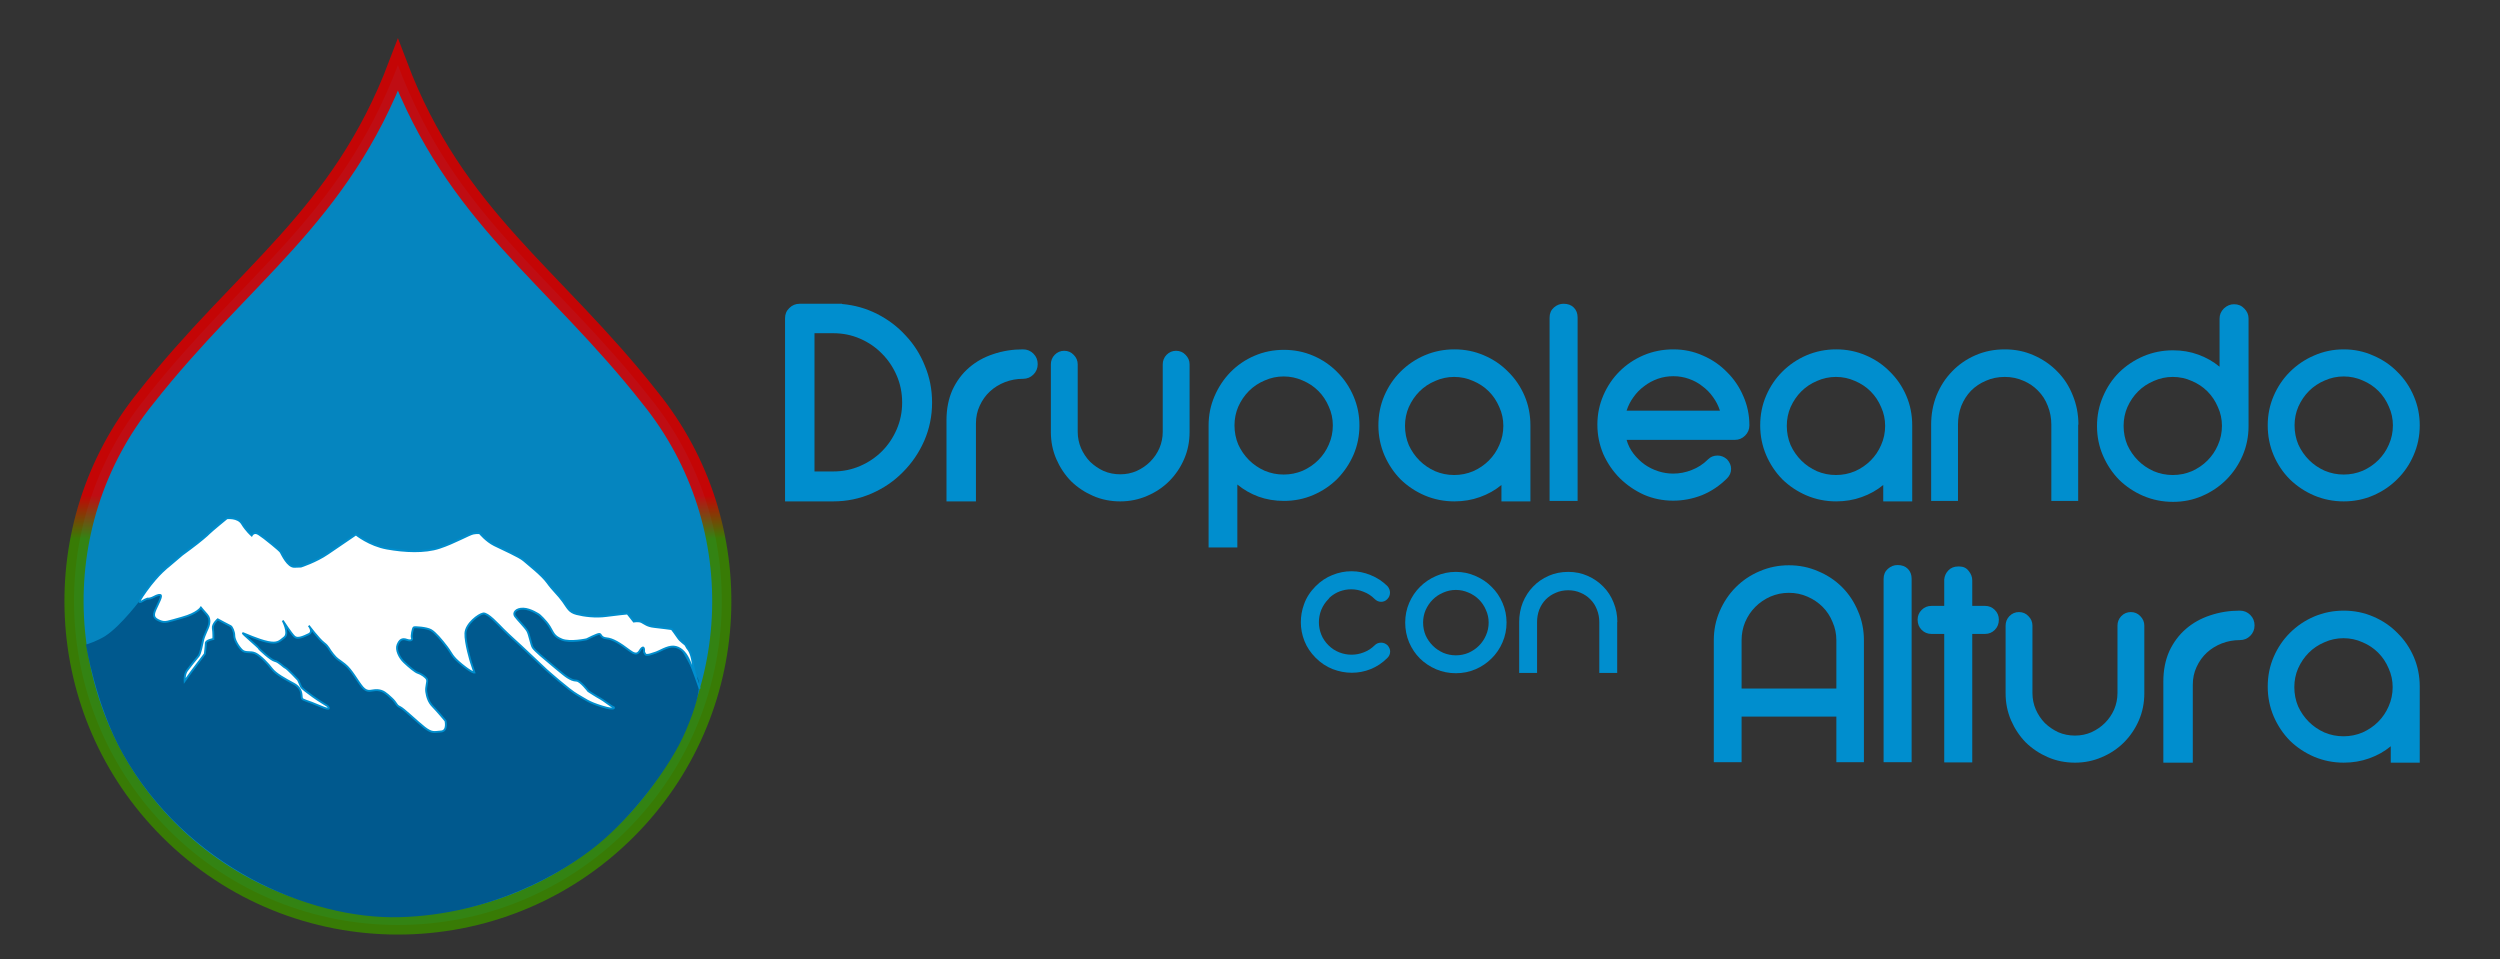 <?xml version="1.0" encoding="UTF-8" standalone="no"?>
<!-- Generator: Adobe Illustrator 16.0.0, SVG Export Plug-In . SVG Version: 6.00 Build 0)  -->

<svg
   xmlns:dc="http://purl.org/dc/elements/1.1/"
   xmlns:cc="http://creativecommons.org/ns#"
   xmlns:rdf="http://www.w3.org/1999/02/22-rdf-syntax-ns#"
   xmlns:svg="http://www.w3.org/2000/svg"
   xmlns="http://www.w3.org/2000/svg"
   xmlns:xlink="http://www.w3.org/1999/xlink"
   xmlns:sodipodi="http://sodipodi.sourceforge.net/DTD/sodipodi-0.dtd"
   xmlns:inkscape="http://www.inkscape.org/namespaces/inkscape"
   version="1.1"
   id="Capa_1"
   x="0px"
   y="0px"
   width="789.392"
   height="302.899"
   viewBox="0 0 789.392 302.899"
   enable-background="new 0 0 792 612"
   xml:space="preserve"
   inkscape:version="0.91 r13725"
   sodipodi:docname="drupaleando_con_altura_logo_1.svg"><rect x="0" y="0" width="789.392" height="302.899" fill="#333333" stroke="none"/><defs
     id="defs61"><linearGradient
       gradientTransform="translate(175.796,-235.369)"
       inkscape:collect="always"
       xlink:href="#linearGradient5583"
       id="linearGradient5591"
       x1="197.91"
       y1="320.371"
       x2="197.918"
       y2="297.889"
       gradientUnits="userSpaceOnUse" /><linearGradient
       inkscape:collect="always"
       id="linearGradient5583"><stop
         style="stop-color:#398300;stop-opacity:1;"
         offset="0"
         id="stop5585" /><stop
         style="stop-color:#d40000;stop-opacity:1"
         offset="1"
         id="stop5587" /></linearGradient></defs><sodipodi:namedview
     pagecolor="#ffffff"
     bordercolor="#666666"
     borderopacity="1"
     objecttolerance="10"
     gridtolerance="10"
     guidetolerance="10"
     inkscape:pageopacity="0"
     inkscape:pageshadow="2"
     inkscape:window-width="1366"
     inkscape:window-height="714"
     id="namedview59"
     showgrid="false"
     inkscape:zoom="0.73989899"
     inkscape:cx="300.171"
     inkscape:cy="144.73756"
     inkscape:window-x="0"
     inkscape:window-y="25"
     inkscape:window-maximized="1"
     inkscape:current-layer="Capa_1"
     showguides="true"
     inkscape:guide-bbox="true"
     fit-margin-top="0"
     fit-margin-left="0"
     fit-margin-right="0"
     fit-margin-bottom="0"><sodipodi:guide
       position="-38.227,650.334"
       orientation="0,1"
       id="guide4186" /><sodipodi:guide
       position="15.291,623.575"
       orientation="0,1"
       id="guide4188" /></sodipodi:namedview><g
     id="g3430"
     transform="matrix(0.605,0,0,0.605,-106.213,118.642)"><path
       style="opacity:0.9;fill:#008ece;fill-opacity:1;stroke:url(#linearGradient5591);stroke-width:10;stroke-miterlimit:10;stroke-dasharray:none"
       id="path3"
       d="m 251.592,11.551 c -53.625,66.383 -49.588,163.9 12.109,225.597 66.016,66.014 173.045,66.014 239.059,0 61.697,-61.697 65.725,-159.214 12.1,-225.597 -50.676,-64.467 -101.41,-93.992 -131.629,-173.668 -30.219,79.676 -80.963,109.202 -131.639,173.668 z"
       stroke-miterlimit="10"
       inkscape:connector-curvature="0" /><g
       style="fill:#00598e;fill-opacity:1;stroke:none"
       id="g5664"
       transform="translate(175.796,-235.369)"><path
         style="fill:#00598e;fill-opacity:1;fill-rule:evenodd;stroke:none;stroke-width:1px;stroke-linecap:butt;stroke-linejoin:miter;stroke-opacity:1"
         d="m 44.627,375.649 c 0.449,0 6.238,-1.953 10.146,-4.49 8.44,-5.477 19.036,-19.844 19.036,-19.844 l 0.858,0.154 5.587,-4.317 c 0,0 27.937,1.524 29.461,2.032 1.524,0.508 67.302,10.921 69.842,11.175 2.54,0.254 76.699,-11.683 76.699,-11.683 0,0 28.445,10.921 30.984,12.699 2.54,1.778 0,0 5.333,2.54 5.333,2.54 60.191,9.651 60.191,9.651 l 10.413,18.794 c 0,0 5.578,2.354 -5.505,28.352 -8.063,18.915 -27.931,44.65 -45.963,59.38 C 293.677,494.82 256.32,516.613 208.457,517.95 160.593,519.287 96.572,490.997 63.778,432.433 49.72,407.328 44.627,375.649 44.627,375.649 Z"
         id="path5651"
         inkscape:connector-curvature="0"
         sodipodi:nodetypes="cscccsscssccsszsc" /></g><path
       sodipodi:nodetypes="zsccsscscscsscscssscssssssccsscsscscsssscsssscsscsssscsscscssccsssccsssssssssssscssssssssscsscssscsscsscsssssssscscscccssscscssssscz"
       inkscape:connector-curvature="0"
       id="path5627"
       d="m 251.146,116.892 c -1.348,0.538 -5.78,4.317 0.685,-4.662 6.465,-8.979 11.602,-12.715 11.602,-12.715 l 7.183,-6.106 c 0,0 7.902,-5.747 10.775,-8.261 2.873,-2.514 1.796,-1.437 3.233,-2.873 1.437,-1.437 9.338,-7.902 9.338,-7.902 0,0 5.747,-0.718 7.902,2.873 2.155,3.592 5.028,6.106 5.028,6.106 0,0 1.222,-2.427 3.889,-0.522 l 2.667,1.905 c 0,0 8,6.222 8.635,7.365 0.635,1.143 3.683,7.746 7.111,7.619 l 3.429,-0.127 c 0,0 7.873,-2.54 13.968,-6.73 6.095,-4.191 14.73,-10.032 14.73,-10.032 0,0 6.984,5.714 16.254,7.365 9.27,1.651 19.556,2.159 27.302,-0.381 7.746,-2.54 15.619,-7.111 17.778,-7.492 2.159,-0.381 3.302,-0.127 3.302,-0.127 0,0 3.302,4.064 7.619,6.222 4.317,2.159 13.079,5.968 15.365,8 2.286,2.032 9.524,7.619 12.318,11.556 2.794,3.937 5.587,6.222 8.127,9.778 2.54,3.556 3.175,5.587 7.111,6.603 3.937,1.016 9.905,1.778 15.492,1.016 5.587,-0.762 11.048,-1.27 11.048,-1.27 l 3.302,4.191 c 0,0 2.54,-0.508 4.064,0.254 1.524,0.762 2.921,2.159 6.603,2.54 3.683,0.381 9.143,1.143 9.143,1.143 0,0 2.159,2.794 3.302,4.571 1.143,1.778 3.683,3.302 3.937,3.81 0.254,0.508 0.381,0.762 0.762,1.397 0.381,0.635 2.032,1.778 2.921,7.746 0.889,5.968 3.683,13.587 3.683,13.587 0,0 -4.064,-11.81 -5.841,-15.492 -1.778,-3.683 -4.444,-6.222 -7.746,-6.476 -3.302,-0.254 -7.746,2.667 -9.143,3.048 -1.397,0.381 -5.079,2.032 -5.714,0.889 l -0.635,-1.143 c 0,0 0.381,-3.302 -1.143,-2.032 -1.524,1.27 -1.651,4.952 -6.476,1.27 -4.825,-3.683 -8.762,-6.095 -11.937,-6.349 -3.175,-0.254 -2.667,-2.286 -3.81,-2.286 -1.143,0 -6.603,2.794 -6.603,2.794 0,0 -8.635,1.905 -12.952,0.127 -4.317,-1.778 -4.317,-3.429 -6.349,-6.73 -2.032,-3.302 -5.46,-6.222 -5.46,-6.222 0,0 -4.444,-3.048 -8.254,-3.175 -3.81,-0.127 -5.587,2.159 -4.317,3.937 1.27,1.778 5.206,5.714 6.349,7.619 1.143,1.905 1.905,7.111 2.921,8.762 1.016,1.651 7.238,6.73 7.238,6.73 0,0 8.889,7.619 10.794,8.762 1.905,1.143 2.794,1.651 4.825,1.778 2.032,0.127 6.095,5.46 6.095,5.46 0,0 4.698,3.048 6.222,3.81 1.524,0.762 5.968,4.317 6.73,4.444 0.762,0.127 1.524,2.032 -5.841,-0.254 -7.365,-2.286 -8.508,-3.683 -12.825,-6.095 -4.317,-2.413 -16.127,-12.952 -16.127,-12.952 l -13.206,-12.445 c 0,0 -6.476,-5.841 -9.27,-8.635 -2.794,-2.794 -8.127,-8.762 -10.54,-8.381 -2.413,0.381 -9.016,5.333 -9.27,10.286 -0.254,4.952 2.921,15.238 2.921,15.238 l 1.778,5.333 c 0,0 -1.143,0.254 -6.603,-4.191 -5.46,-4.444 -4.952,-5.46 -7.746,-9.143 -2.794,-3.683 -6.095,-7.619 -8.381,-8.889 -2.286,-1.27 -8.254,-1.651 -8.889,-1.397 -0.635,0.254 -1.397,4.698 -1.016,5.46 0.381,0.762 -0.127,1.905 -2.667,1.016 -2.54,-0.889 -3.81,0.127 -4.825,2.667 -1.016,2.54 0.889,6.603 3.429,9.016 2.54,2.413 5.841,5.206 7.238,5.587 1.397,0.381 4.191,2.159 4.698,3.429 0.508,1.27 -0.762,3.81 -0.381,6.476 0.381,2.667 1.27,5.46 3.429,7.619 2.159,2.159 6.603,7.492 6.603,7.492 0,0 1.27,5.333 -2.286,5.587 -3.556,0.254 -4.698,1.016 -8.635,-2.032 -3.937,-3.048 -11.048,-10.032 -12.952,-10.794 -1.905,-0.762 -1.524,-2.032 -4.317,-4.571 -2.794,-2.54 -4.191,-3.937 -7.238,-4.191 -3.048,-0.254 -5.079,1.778 -7.873,-1.524 -2.794,-3.302 -5.587,-9.016 -9.27,-11.937 -3.683,-2.921 -3.683,-2.286 -6.095,-5.206 -2.413,-2.921 -2.159,-3.937 -4.825,-5.968 -2.667,-2.032 -7.873,-9.016 -7.873,-9.016 0,0 2.667,3.175 0,4.444 -2.667,1.27 -5.841,2.794 -7.492,1.27 -1.651,-1.524 -6.095,-8.381 -6.095,-8.381 0,0 3.556,6.603 0.889,8.762 -2.667,2.159 -3.683,3.429 -8.635,2.413 -4.952,-1.016 -11.81,-4.191 -12.952,-4.571 -1.143,-0.381 8,7.238 8.127,7.746 0.127,0.508 6.476,6.349 8.508,6.73 2.032,0.381 4.444,3.175 5.46,3.556 1.016,0.381 6.603,6.349 6.603,6.349 0,0 1.143,2.413 1.524,3.429 0.381,1.016 3.81,3.429 6.222,5.206 2.413,1.778 7.619,4.952 7.619,4.952 0,0 3.175,3.175 -3.81,0.127 -6.984,-3.048 -9.143,-3.048 -9.524,-4.191 -0.381,-1.143 0.508,-4.952 -4.191,-7.492 -4.698,-2.54 -9.524,-5.206 -11.429,-7.746 -1.905,-2.54 -5.968,-6.857 -8.635,-8.127 -2.667,-1.27 -5.206,0.127 -7.111,-1.778 -1.905,-1.905 -3.937,-5.333 -3.937,-7.492 0,-2.159 -1.27,-4.698 -1.905,-4.952 -0.635,-0.254 -6.73,-3.556 -6.73,-3.556 0,0 -2.921,2.54 -2.54,4.698 0.381,2.159 0.254,5.587 0.254,5.587 0,0 -3.937,0.635 -3.937,2.159 0,1.524 -0.508,5.587 -0.508,5.587 l -6.984,9.27 -3.556,4.952 c 0,0 -0.254,-3.556 1.27,-5.587 1.524,-2.032 4.952,-6.349 5.968,-7.492 1.016,-1.143 1.905,-6.095 2.413,-8.381 0.508,-2.286 2.667,-6.476 2.794,-7.111 0.127,-0.635 1.397,-3.683 -0.762,-6.095 -2.159,-2.413 -3.175,-3.683 -3.175,-3.683 0,0 -1.905,3.048 -9.778,5.206 -7.873,2.159 -8.762,2.921 -11.81,1.651 -3.048,-1.27 -3.556,-2.667 -2.159,-5.841 1.397,-3.175 3.81,-7.365 2.54,-7.619 -1.27,-0.254 -2.794,0.762 -4.191,1.397 -1.397,0.635 -2.54,0.508 -2.54,0.508 z"
       style="fill:#ffffff;fill-opacity:1;fill-rule:evenodd;stroke:#008ece;stroke-width:1;stroke-linecap:butt;stroke-linejoin:miter;stroke-miterlimit:4;stroke-dasharray:none;stroke-opacity:1" /></g><g
     style="font-style:normal;font-weight:normal;font-size:40px;line-height:125%;font-family:sans-serif;letter-spacing:0px;word-spacing:0px;fill:#008ece;fill-opacity:1;stroke:none;stroke-width:1px;stroke-linecap:butt;stroke-linejoin:miter;stroke-opacity:1"
     id="text3442"><path
       d="m 265.885,95.915 0,0.075 q 5.925,0.525 11.1,3.15 5.175,2.625 9,6.825 3.9,4.125 6.075,9.6 2.25,5.4 2.25,11.55 0,6.375 -2.475,12.075 -2.475,5.625 -6.75,9.9 -4.2,4.275 -9.9,6.75 -5.7,2.475 -12.075,2.475 l -15.225,0 0,-57.825 q 0,-1.95 1.35,-3.225 1.35,-1.35 3.3,-1.35 l 13.35,0 z m -8.7,52.95 5.925,0 q 4.5,0 8.475,-1.725 3.975,-1.725 6.9,-4.65 2.925,-2.925 4.65,-6.9 1.725,-3.975 1.725,-8.475 0,-4.575 -1.725,-8.55 -1.725,-3.975 -4.65,-6.9 -2.925,-3 -6.9,-4.725 -3.975,-1.725 -8.475,-1.725 l -5.925,0 0,43.65 z"
       style="font-style:normal;font-variant:normal;font-weight:normal;font-stretch:normal;font-size:75px;line-height:110%;font-family:'Mode G';-inkscape-font-specification:'Mode G';text-align:end;text-anchor:end;fill:#008ece;fill-opacity:1"
       id="path4221" /><path
       d="m 323.011,110.315 q 1.95,0 3.3,1.35 1.35,1.35 1.35,3.3 0,1.95 -1.35,3.3 -1.35,1.35 -3.3,1.35 -3,0 -5.7,1.05 -2.7,1.05 -4.725,2.925 -2.025,1.875 -3.225,4.5 -1.2,2.55 -1.2,5.625 l 0,24.6 -9.3,0 0,-25.575 q 0,-5.4 1.875,-9.6 1.95,-4.2 5.25,-7.05 3.3,-2.85 7.65,-4.275 4.425,-1.5 9.375,-1.5 z"
       style="font-style:normal;font-variant:normal;font-weight:normal;font-stretch:normal;font-size:75px;line-height:110%;font-family:'Mode G';-inkscape-font-specification:'Mode G';text-align:end;text-anchor:end;fill:#008ece;fill-opacity:1"
       id="path4223" /><path
       d="m 371.345,110.765 q 1.8,0 3,1.275 1.275,1.275 1.275,3 l 0,21.375 q 0,4.575 -1.725,8.55 -1.725,3.975 -4.725,6.975 -2.925,2.925 -6.975,4.65 -3.975,1.725 -8.475,1.725 -4.575,0 -8.55,-1.725 -3.975,-1.725 -6.975,-4.65 -2.925,-3 -4.65,-6.975 -1.725,-3.975 -1.725,-8.55 l 0,-21.375 q 0,-1.725 1.2,-3 1.275,-1.275 3,-1.275 1.8,0 3,1.275 1.275,1.275 1.275,3 l 0,21.3 q 0,2.7 1.05,5.175 1.05,2.4 2.85,4.275 1.875,1.8 4.275,2.925 2.475,1.05 5.25,1.05 2.775,0 5.175,-1.05 2.475,-1.125 4.275,-2.925 1.875,-1.875 2.925,-4.275 1.05,-2.475 1.05,-5.175 l 0,-21.3 q 0,-1.725 1.2,-3 1.275,-1.275 3,-1.275 z"
       style="font-style:normal;font-variant:normal;font-weight:normal;font-stretch:normal;font-size:75px;line-height:110%;font-family:'Mode G';-inkscape-font-specification:'Mode G';text-align:end;text-anchor:end;fill:#008ece;fill-opacity:1"
       id="path4225" /><path
       d="m 405.325,149.84 q 3.15,0 6,-1.2 2.85,-1.275 4.95,-3.375 2.1,-2.1 3.3,-4.875 1.275,-2.85 1.275,-6.075 0,-3.15 -1.275,-5.925 -1.2,-2.85 -3.3,-4.95 -2.1,-2.1 -4.95,-3.3 -2.85,-1.275 -6,-1.275 -3.15,0 -6,1.275 -2.85,1.2 -4.95,3.3 -2.1,2.1 -3.375,4.95 -1.2,2.775 -1.2,5.925 0,3.225 1.2,6.075 1.275,2.775 3.375,4.875 2.1,2.1 4.95,3.375 2.85,1.2 6,1.2 z m 0.075,-39.375 q 4.95,0 9.3,1.875 4.35,1.875 7.575,5.175 3.225,3.225 5.1,7.575 1.875,4.35 1.875,9.225 0,4.95 -1.875,9.3 -1.875,4.275 -5.1,7.575 -3.225,3.225 -7.575,5.1 -4.35,1.875 -9.3,1.875 -4.275,0 -8.025,-1.35 -3.675,-1.35 -6.675,-3.825 l 0,19.875 -9.075,0 0,-38.55 q 0,-4.875 1.875,-9.225 1.875,-4.35 5.025,-7.575 3.225,-3.3 7.575,-5.175 4.35,-1.875 9.3,-1.875 z"
       style="font-style:normal;font-variant:normal;font-weight:normal;font-stretch:normal;font-size:75px;line-height:110%;font-family:'Mode G';-inkscape-font-specification:'Mode G';text-align:end;text-anchor:end;fill:#008ece;fill-opacity:1"
       id="path4227" /><path
       d="m 459.163,149.99 q 3.15,0 6,-1.2 2.85,-1.275 4.95,-3.375 2.1,-2.1 3.3,-4.875 1.275,-2.85 1.275,-6.075 0,-3.15 -1.275,-5.925 -1.2,-2.85 -3.3,-4.95 -2.1,-2.1 -4.95,-3.3 -2.85,-1.275 -6,-1.275 -3.15,0 -6,1.275 -2.85,1.2 -4.95,3.3 -2.1,2.1 -3.375,4.95 -1.2,2.775 -1.2,5.925 0,3.225 1.2,6.075 1.275,2.775 3.375,4.875 2.1,2.1 4.95,3.375 2.85,1.2 6,1.2 z m 0.075,-39.675 q 4.95,0 9.3,1.875 4.425,1.875 7.65,5.175 3.3,3.225 5.175,7.575 1.875,4.35 1.875,9.375 l 0,24 -9.15,0 0,-5.175 q -3,2.475 -6.825,3.825 -3.75,1.35 -8.025,1.35 -4.95,0 -9.375,-1.875 -4.35,-1.875 -7.65,-5.1 -3.225,-3.3 -5.1,-7.65 -1.875,-4.425 -1.875,-9.375 0,-5.025 1.875,-9.375 1.875,-4.35 5.1,-7.575 3.3,-3.3 7.65,-5.175 4.425,-1.875 9.375,-1.875 z"
       style="font-style:normal;font-variant:normal;font-weight:normal;font-stretch:normal;font-size:75px;line-height:110%;font-family:'Mode G';-inkscape-font-specification:'Mode G';text-align:end;text-anchor:end;fill:#008ece;fill-opacity:1"
       id="path4229" /><path
       d="m 498.141,100.265 0,57.9 -8.85,0 0,-57.9 q 0,-1.95 1.35,-3.15 1.35,-1.2 3.075,-1.2 2.025,0 3.225,1.2 1.2,1.2 1.2,3.15 z"
       style="font-style:normal;font-variant:normal;font-weight:normal;font-stretch:normal;font-size:75px;line-height:110%;font-family:'Mode G';-inkscape-font-specification:'Mode G';text-align:end;text-anchor:end;fill:#008ece;fill-opacity:1"
       id="path4231" /><path
       d="m 513.607,129.665 29.475,0 q -0.75,-2.325 -2.175,-4.275 -1.425,-2.025 -3.375,-3.45 -1.875,-1.5 -4.275,-2.325 -2.325,-0.825 -4.875,-0.825 -2.625,0 -4.95,0.825 -2.325,0.825 -4.275,2.325 -1.95,1.425 -3.375,3.45 -1.425,1.95 -2.175,4.275 z m 25.725,15.375 q 1.2,-1.2 3,-1.2 1.65,0 3,1.2 1.275,1.425 1.275,3 0,1.725 -1.275,3 -3.525,3.525 -7.95,5.325 -4.425,1.725 -9.075,1.725 -4.875,0 -9.225,-1.875 -4.275,-1.95 -7.575,-5.175 -3.3,-3.3 -5.25,-7.65 -1.875,-4.425 -1.875,-9.3 0,-4.875 1.875,-9.225 1.875,-4.35 5.1,-7.575 3.225,-3.225 7.575,-5.1 4.425,-1.875 9.45,-1.875 4.95,0 9.3,1.95 4.35,1.875 7.575,5.175 3.3,3.225 5.175,7.575 1.95,4.35 1.95,9.3 0,1.875 -1.35,3.225 -1.35,1.35 -3.225,1.35 l -34.2,0 q 0.675,2.4 2.175,4.35 1.5,1.95 3.45,3.375 2.025,1.425 4.35,2.175 2.325,0.75 4.725,0.75 3,0 5.85,-1.125 2.925,-1.125 5.175,-3.375 z"
       style="font-style:normal;font-variant:normal;font-weight:normal;font-stretch:normal;font-size:75px;line-height:110%;font-family:'Mode G';-inkscape-font-specification:'Mode G';text-align:end;text-anchor:end;fill:#008ece;fill-opacity:1"
       id="path4233" /><path
       d="m 579.72,149.99 q 3.15,0 6,-1.2 2.85,-1.275 4.95,-3.375 2.1,-2.1 3.3,-4.875 1.275,-2.85 1.275,-6.075 0,-3.15 -1.275,-5.925 -1.2,-2.85 -3.3,-4.95 -2.1,-2.1 -4.95,-3.3 -2.85,-1.275 -6,-1.275 -3.15,0 -6,1.275 -2.85,1.2 -4.95,3.3 -2.1,2.1 -3.375,4.95 -1.2,2.775 -1.2,5.925 0,3.225 1.2,6.075 1.275,2.775 3.375,4.875 2.1,2.1 4.95,3.375 2.85,1.2 6,1.2 z m 0.075,-39.675 q 4.95,0 9.3,1.875 4.425,1.875 7.65,5.175 3.3,3.225 5.175,7.575 1.875,4.35 1.875,9.375 l 0,24 -9.15,0 0,-5.175 q -3,2.475 -6.825,3.825 -3.75,1.35 -8.025,1.35 -4.95,0 -9.375,-1.875 -4.35,-1.875 -7.65,-5.1 -3.225,-3.3 -5.1,-7.65 -1.875,-4.425 -1.875,-9.375 0,-5.025 1.875,-9.375 1.875,-4.35 5.1,-7.575 3.3,-3.3 7.65,-5.175 4.425,-1.875 9.375,-1.875 z"
       style="font-style:normal;font-variant:normal;font-weight:normal;font-stretch:normal;font-size:75px;line-height:110%;font-family:'Mode G';-inkscape-font-specification:'Mode G';text-align:end;text-anchor:end;fill:#008ece;fill-opacity:1"
       id="path4235" /><path
       d="m 609.773,134.09 q 0,-4.95 1.725,-9.3 1.8,-4.35 4.875,-7.5 3.075,-3.225 7.35,-5.1 4.275,-1.875 9.3,-1.875 4.95,0 9.15,1.875 4.275,1.875 7.425,5.1 3.15,3.15 4.875,7.5 1.8,4.35 1.8,9.3 l -0.075,0 0,24.075 -8.475,0 0,-24.075 q 0,-3.15 -1.125,-5.925 -1.05,-2.775 -3.075,-4.8 -1.95,-2.025 -4.65,-3.15 -2.7,-1.2 -5.85,-1.2 -3.225,0 -5.925,1.2 -2.7,1.125 -4.725,3.15 -1.95,2.025 -3.075,4.8 -1.05,2.775 -1.05,5.925 l 0,24.075 -8.475,0 0,-24.075 z"
       style="font-style:normal;font-variant:normal;font-weight:normal;font-stretch:normal;font-size:75px;line-height:110%;font-family:'Mode G';-inkscape-font-specification:'Mode G';text-align:end;text-anchor:end;fill:#008ece;fill-opacity:1"
       id="path4237" /><path
       d="m 686.143,110.615 q 4.275,0 7.95,1.35 3.75,1.35 6.75,3.825 l 0,-15.225 q 0,-1.8 1.35,-3.15 1.425,-1.35 3.225,-1.35 1.95,0 3.225,1.35 1.35,1.35 1.35,3.15 l 0,33.975 q 0,4.95 -1.875,9.3 -1.875,4.35 -5.175,7.65 -3.225,3.225 -7.575,5.1 -4.275,1.875 -9.225,1.875 -4.95,0 -9.375,-1.875 -4.35,-1.875 -7.65,-5.1 -3.225,-3.3 -5.1,-7.65 -1.875,-4.35 -1.875,-9.3 0,-4.95 1.875,-9.3 1.875,-4.425 5.1,-7.65 3.3,-3.225 7.65,-5.1 4.425,-1.875 9.375,-1.875 z m -0.075,39.375 q 3.15,0 6,-1.2 2.85,-1.275 4.95,-3.375 2.1,-2.1 3.3,-4.875 1.275,-2.85 1.275,-6.075 0,-3.15 -1.275,-5.925 -1.2,-2.85 -3.3,-4.95 -2.1,-2.1 -4.95,-3.3 -2.85,-1.275 -6,-1.275 -3.15,0 -6,1.275 -2.85,1.2 -4.95,3.3 -2.1,2.1 -3.375,4.95 -1.2,2.775 -1.2,5.925 0,3.225 1.2,6.075 1.275,2.775 3.375,4.875 2.1,2.1 4.95,3.375 2.85,1.2 6,1.2 z"
       style="font-style:normal;font-variant:normal;font-weight:normal;font-stretch:normal;font-size:75px;line-height:110%;font-family:'Mode G';-inkscape-font-specification:'Mode G';text-align:end;text-anchor:end;fill:#008ece;fill-opacity:1"
       id="path4239" /><path
       d="m 740.049,110.315 q 4.95,0 9.3,1.95 4.425,1.875 7.65,5.175 3.3,3.225 5.175,7.65 1.875,4.35 1.875,9.225 0,5.025 -1.95,9.45 -1.875,4.35 -5.175,7.575 -3.225,3.225 -7.575,5.1 -4.35,1.875 -9.3,1.875 -4.95,0 -9.375,-1.875 -4.35,-1.875 -7.65,-5.1 -3.225,-3.225 -5.1,-7.575 -1.875,-4.425 -1.875,-9.45 0,-4.95 1.875,-9.3 1.875,-4.35 5.1,-7.575 3.3,-3.3 7.65,-5.175 4.425,-1.95 9.375,-1.95 z m 0,39.525 q 3.15,0 6,-1.2 2.85,-1.275 4.95,-3.375 2.1,-2.1 3.3,-4.875 1.275,-2.85 1.275,-6.075 0,-3.15 -1.275,-5.925 -1.2,-2.85 -3.3,-4.95 -2.1,-2.1 -4.95,-3.3 -2.85,-1.275 -6,-1.275 -3.15,0 -6,1.275 -2.85,1.2 -4.95,3.3 -2.1,2.1 -3.375,4.95 -1.2,2.775 -1.2,5.925 0,3.225 1.2,6.075 1.275,2.775 3.375,4.875 2.1,2.1 4.95,3.375 2.85,1.2 6,1.2 z"
       style="font-style:normal;font-variant:normal;font-weight:normal;font-stretch:normal;font-size:75px;line-height:110%;font-family:'Mode G';-inkscape-font-specification:'Mode G';text-align:end;text-anchor:end;fill:#008ece;fill-opacity:1"
       id="path4241" /><path
       d="m 564.846,178.49 q 4.95,0 9.225,1.875 4.35,1.8 7.575,5.025 3.225,3.225 5.025,7.575 1.875,4.275 1.875,9.225 l 0,38.475 -8.7,0 0,-14.4 -29.925,0 0,14.4 -8.775,0 0,-38.475 q 0,-4.95 1.875,-9.225 1.875,-4.35 5.1,-7.575 3.225,-3.225 7.5,-5.025 4.35,-1.875 9.225,-1.875 z m 15,38.925 0,-15.225 q 0,-3.075 -1.2,-5.775 -1.125,-2.775 -3.15,-4.8 -2.025,-2.025 -4.8,-3.225 -2.7,-1.2 -5.85,-1.2 -3.075,0 -5.85,1.2 -2.7,1.2 -4.725,3.225 -2.025,2.025 -3.225,4.8 -1.125,2.7 -1.125,5.775 l 0,15.225 29.925,0 z"
       style="font-style:normal;font-variant:normal;font-weight:normal;font-stretch:normal;font-size:75px;line-height:110%;font-family:'Mode G';-inkscape-font-specification:'Mode G';text-align:end;text-anchor:end;fill:#008ece;fill-opacity:1"
       id="path4243" /><path
       d="m 603.61,182.765 0,57.9 -8.85,0 0,-57.9 q 0,-1.95 1.35,-3.15 1.35,-1.2 3.075,-1.2 2.025,0 3.225,1.2 1.2,1.2 1.2,3.15 z"
       style="font-style:normal;font-variant:normal;font-weight:normal;font-stretch:normal;font-size:75px;line-height:110%;font-family:'Mode G';-inkscape-font-specification:'Mode G';text-align:end;text-anchor:end;fill:#008ece;fill-opacity:1"
       id="path4245" /><path
       d="m 613.901,240.74 0,-40.575 -4.05,0 q -1.8,0 -3.075,-1.275 -1.275,-1.275 -1.275,-3.225 0,-1.8 1.275,-3.075 1.275,-1.275 3.075,-1.275 l 4.05,0 0,-8.325 q 0.15,-1.65 1.275,-2.85 1.2,-1.275 3.15,-1.275 l 0.3,0 q 1.95,0 3,1.425 1.125,1.35 1.125,3 l 0,8.025 4.05,0 q 1.8,0 3.075,1.275 1.275,1.275 1.275,3.075 0,1.95 -1.275,3.225 -1.275,1.275 -3.075,1.275 l -4.05,0 0,40.575 -8.85,0 z"
       style="font-style:normal;font-variant:normal;font-weight:normal;font-stretch:normal;font-size:75px;line-height:110%;font-family:'Mode G';-inkscape-font-specification:'Mode G';text-align:end;text-anchor:end;fill:#008ece;fill-opacity:1"
       id="path4247" /><path
       d="m 672.81,193.265 q 1.8,0 3,1.275 1.275,1.275 1.275,3 l 0,21.375 q 0,4.575 -1.725,8.55 -1.725,3.975 -4.725,6.975 -2.925,2.925 -6.975,4.65 -3.975,1.725 -8.475,1.725 -4.575,0 -8.55,-1.725 -3.975,-1.725 -6.975,-4.65 -2.925,-3 -4.65,-6.975 -1.725,-3.975 -1.725,-8.55 l 0,-21.375 q 0,-1.725 1.2,-3 1.275,-1.275 3,-1.275 1.8,0 3,1.275 1.275,1.275 1.275,3 l 0,21.3 q 0,2.7 1.05,5.175 1.05,2.4 2.85,4.275 1.875,1.8 4.275,2.925 2.475,1.05 5.25,1.05 2.775,0 5.175,-1.05 2.475,-1.125 4.275,-2.925 1.875,-1.875 2.925,-4.275 1.05,-2.475 1.05,-5.175 l 0,-21.3 q 0,-1.725 1.2,-3 1.275,-1.275 3,-1.275 z"
       style="font-style:normal;font-variant:normal;font-weight:normal;font-stretch:normal;font-size:75px;line-height:110%;font-family:'Mode G';-inkscape-font-specification:'Mode G';text-align:end;text-anchor:end;fill:#008ece;fill-opacity:1"
       id="path4249" /><path
       d="m 707.24,192.815 q 1.95,0 3.3,1.35 1.35,1.35 1.35,3.3 0,1.95 -1.35,3.3 -1.35,1.35 -3.3,1.35 -3,0 -5.7,1.05 -2.7,1.05 -4.725,2.925 -2.025,1.875 -3.225,4.5 -1.2,2.55 -1.2,5.625 l 0,24.6 -9.3,0 0,-25.575 q 0,-5.4 1.875,-9.6 1.95,-4.2 5.25,-7.05 3.3,-2.85 7.65,-4.275 4.425,-1.5 9.375,-1.5 z"
       style="font-style:normal;font-variant:normal;font-weight:normal;font-stretch:normal;font-size:75px;line-height:110%;font-family:'Mode G';-inkscape-font-specification:'Mode G';text-align:end;text-anchor:end;fill:#008ece;fill-opacity:1"
       id="path4251" /><path
       d="m 739.974,232.49 q 3.15,0 6,-1.2 2.85,-1.275 4.95,-3.375 2.1,-2.1 3.3,-4.875 1.275,-2.85 1.275,-6.075 0,-3.15 -1.275,-5.925 -1.2,-2.85 -3.3,-4.95 -2.1,-2.1 -4.95,-3.3 -2.85,-1.275 -6,-1.275 -3.15,0 -6,1.275 -2.85,1.2 -4.95,3.3 -2.1,2.1 -3.375,4.95 -1.2,2.775 -1.2,5.925 0,3.225 1.2,6.075 1.275,2.775 3.375,4.875 2.1,2.1 4.95,3.375 2.85,1.2 6,1.2 z m 0.075,-39.675 q 4.95,0 9.3,1.875 4.425,1.875 7.65,5.175 3.3,3.225 5.175,7.575 1.875,4.35 1.875,9.375 l 0,24 -9.15,0 0,-5.175 q -3,2.475 -6.825,3.825 -3.75,1.35 -8.025,1.35 -4.95,0 -9.375,-1.875 -4.35,-1.875 -7.65,-5.1 -3.225,-3.3 -5.1,-7.65 -1.875,-4.425 -1.875,-9.375 0,-5.025 1.875,-9.375 1.875,-4.35 5.1,-7.575 3.3,-3.3 7.65,-5.175 4.425,-1.875 9.375,-1.875 z"
       style="font-style:normal;font-variant:normal;font-weight:normal;font-stretch:normal;font-size:75px;line-height:110%;font-family:'Mode G';-inkscape-font-specification:'Mode G';text-align:end;text-anchor:end;fill:#008ece;fill-opacity:1"
       id="path4253" /></g><g
     style="font-style:normal;font-weight:normal;font-size:40px;line-height:125%;font-family:sans-serif;letter-spacing:0px;word-spacing:0px;fill:#008ece;fill-opacity:1;stroke:none;stroke-width:1px;stroke-linecap:butt;stroke-linejoin:miter;stroke-opacity:1"
     id="text4182"><path
       d="m 434.096,203.725 q 0.8,-0.8 2,-0.8 1.1,0 2,0.8 0.85,0.95 0.85,2 0,1.15 -0.85,2 -2.4,2.4 -5.3,3.55 -2.85,1.15 -5.95,1.15 -3.05,0 -6.05,-1.15 -2.95,-1.15 -5.35,-3.55 -2.4,-2.4 -3.55,-5.3 -1.15,-2.9 -1.15,-5.95 0,-2.9 1,-5.65 1.1,-3.15 3.7,-5.75 2.35,-2.35 5.25,-3.5 2.95,-1.2 6.05,-1.2 3.1,0 6,1.2 2.95,1.15 5.35,3.5 0.8,0.95 0.8,2.05 0,1.2 -0.85,2.05 -0.8,0.85 -1.95,0.85 -1.15,0 -2.05,-0.9 -1.5,-1.5 -3.45,-2.25 -1.9,-0.8 -3.95,-0.8 -1.85,0 -3.6,0.65 -1.75,0.65 -3.2,1.95 l -0.35,0.45 q -1.5,1.5 -2.3,3.45 -0.75,1.9 -0.75,3.9 0,2 0.75,3.9 0.75,1.85 2.25,3.35 1.5,1.5 3.4,2.25 1.9,0.75 3.9,0.75 2,0 3.9,-0.75 1.95,-0.75 3.45,-2.25 z"
       style="font-style:normal;font-variant:normal;font-weight:normal;font-stretch:normal;font-size:50px;font-family:'Mode G';-inkscape-font-specification:'Mode G';fill:#008ece;fill-opacity:1"
       id="path4214" /><path
       d="m 459.704,180.575 q 3.3,0 6.2,1.3 2.95,1.25 5.1,3.45 2.2,2.15 3.45,5.1 1.25,2.9 1.25,6.15 0,3.35 -1.3,6.3 -1.25,2.9 -3.45,5.05 -2.15,2.15 -5.05,3.4 -2.9,1.25 -6.2,1.25 -3.3,0 -6.25,-1.25 -2.9,-1.25 -5.1,-3.4 -2.15,-2.15 -3.4,-5.05 -1.25,-2.95 -1.25,-6.3 0,-3.3 1.25,-6.2 1.25,-2.9 3.4,-5.05 2.2,-2.2 5.1,-3.45 2.95,-1.3 6.25,-1.3 z m 0,26.35 q 2.1,0 4,-0.8 1.9,-0.85 3.3,-2.25 1.4,-1.4 2.2,-3.25 0.85,-1.9 0.85,-4.05 0,-2.1 -0.85,-3.95 -0.8,-1.9 -2.2,-3.3 -1.4,-1.4 -3.3,-2.2 -1.9,-0.85 -4,-0.85 -2.1,0 -4,0.85 -1.9,0.8 -3.3,2.2 -1.4,1.4 -2.25,3.3 -0.8,1.85 -0.8,3.95 0,2.15 0.8,4.05 0.85,1.85 2.25,3.25 1.4,1.4 3.3,2.25 1.9,0.8 4,0.8 z"
       style="font-style:normal;font-variant:normal;font-weight:normal;font-stretch:normal;font-size:50px;font-family:'Mode G';-inkscape-font-specification:'Mode G';fill:#008ece;fill-opacity:1"
       id="path4216" /><path
       d="m 479.689,196.425 q 0,-3.3 1.15,-6.2 1.2,-2.9 3.25,-5 2.05,-2.15 4.9,-3.4 2.85,-1.25 6.2,-1.25 3.3,0 6.1,1.25 2.85,1.25 4.95,3.4 2.1,2.1 3.25,5 1.2,2.9 1.2,6.2 l -0.05,0 0,16.05 -5.65,0 0,-16.05 q 0,-2.1 -0.75,-3.95 -0.7,-1.85 -2.05,-3.2 -1.3,-1.35 -3.1,-2.1 -1.8,-0.8 -3.9,-0.8 -2.15,0 -3.95,0.8 -1.8,0.75 -3.15,2.1 -1.3,1.35 -2.05,3.2 -0.7,1.85 -0.7,3.95 l 0,16.05 -5.65,0 0,-16.05 z"
       style="font-style:normal;font-variant:normal;font-weight:normal;font-stretch:normal;font-size:50px;font-family:'Mode G';-inkscape-font-specification:'Mode G';fill:#008ece;fill-opacity:1"
       id="path4218" /></g></svg>